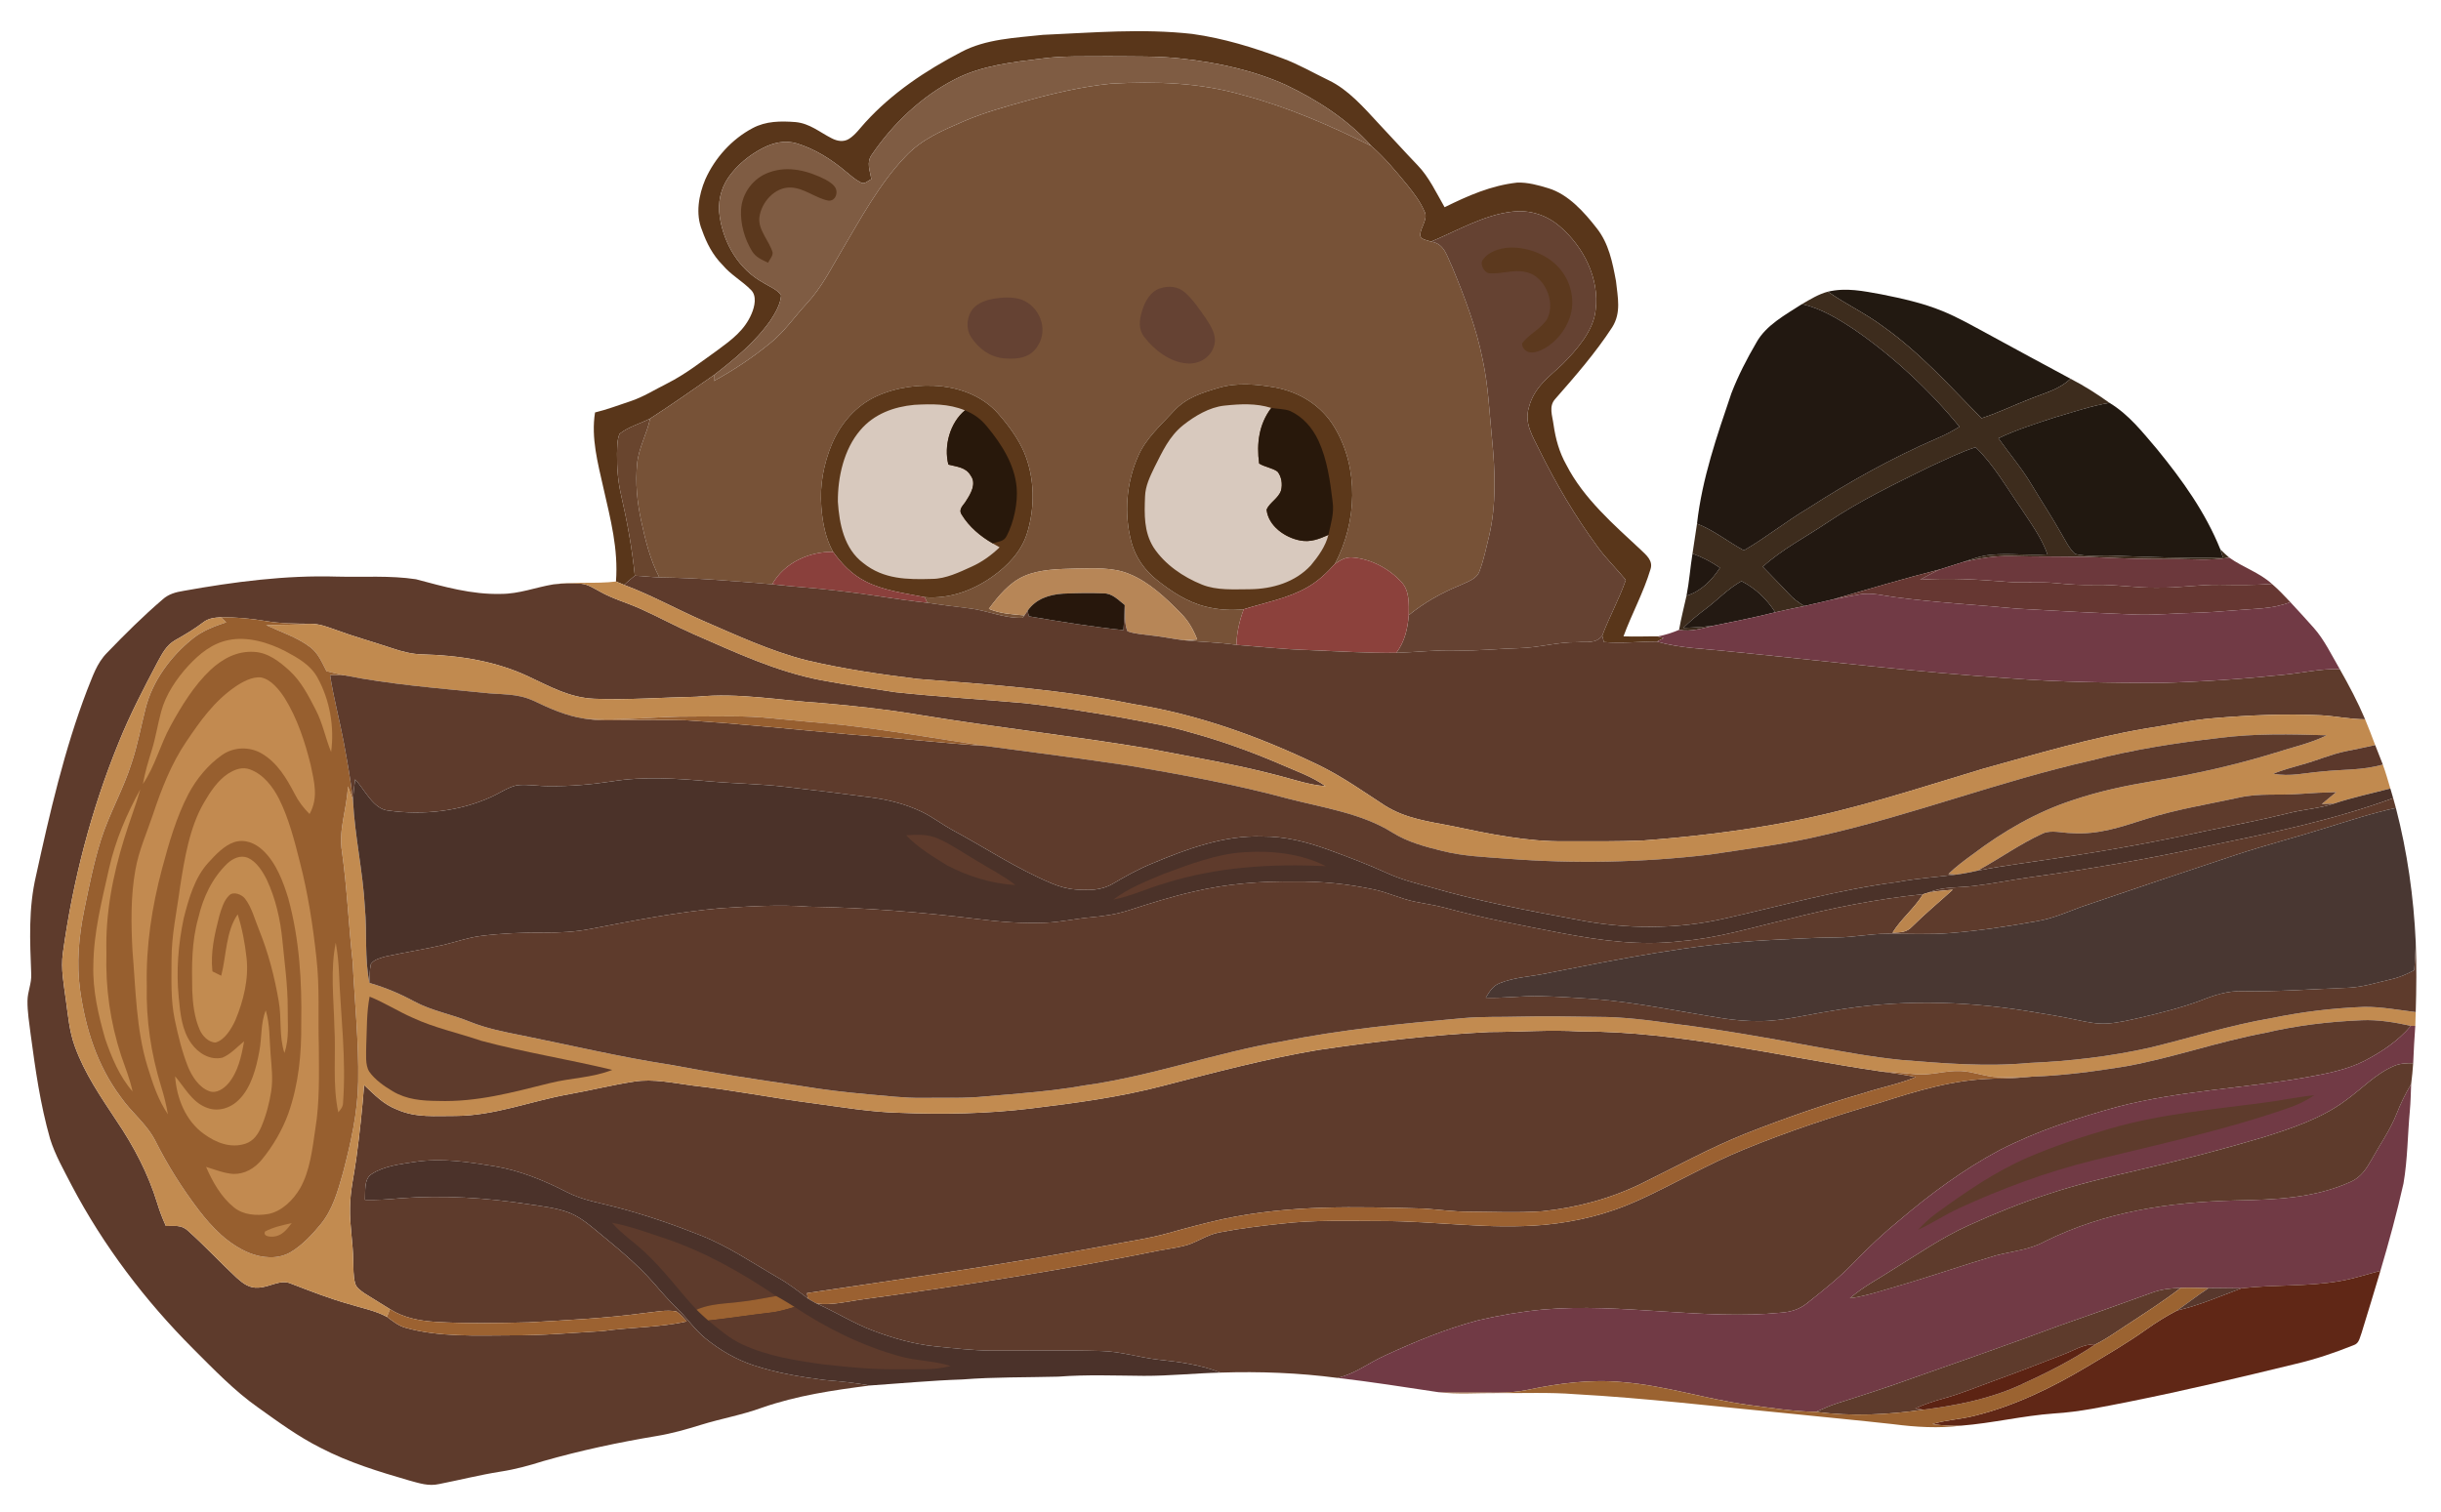 <svg xmlns="http://www.w3.org/2000/svg" xml:space="preserve" style="fill-rule:evenodd;clip-rule:evenodd;stroke-linejoin:round;stroke-miterlimit:2" viewBox="0 0 4034 2500">
  <path d="M0 0h4033.82v2499.64H0z" style="fill:none"/>
  <path d="M1970.93 56.189c50.625 7 100.875 22.375 148.625 40.291 26.166 9.625 50.583 23.834 75.958 36.084 32.583 15.416 58.542 45.458 82.708 71.541 21.625 22.792 42.542 46.25 64.375 68.917 18.834 19.292 31.292 46.25 44.75 69.542 38.667-19.042 76.667-35.917 120-40.709 17.25-.625 35.125 4.292 51.5 9.334 32.875 9.958 59.25 39.5 79.75 65.875 20.125 25.25 26.209 56.625 32 87.75 2.792 26.541 8.959 51.916-6.208 76.083-27.208 41.917-61.083 80.875-94 118.375-11.5 12.25-4.917 27.875-3.042 42.458 3.417 23.834 9.5 46.084 21.417 67.125 28.333 55.167 77.542 97.834 122.458 139.709 9.125 8.833 21.125 18.125 16.375 32.5-11.333 38.125-31.083 73.916-44.625 110.875 18.959.791 37.792-.167 56.75.083 3.25.917 6.459 1.833 9.667 2.792-3.667 1.958-7.375 3.875-11.083 5.75-29.334-.125-58.25 3.458-87.625.791-.959-3.5-1.917-7-2.834-10.5 11.667-31.375 28.084-60.5 38.959-92.125-15.25-18.541-32.334-35.041-46.417-54.375-37.208-50.708-69.292-104.875-96.917-161.375-10.916-22.5-24.583-43.166-16.916-69.291 8.791-33.917 32.666-49.834 56.458-72.459 23-23.583 50.458-54.416 53.875-88.458 6.875-51.917-19.875-104.708-58.625-138.042-22.125-19.291-50.208-28.416-79.5-24.75-46.667 5.375-90.667 31.5-133.833 49.5-5.709-2.5-16.417-2.791-17.792-10.083-.583-12.917 14-27.542 6.875-40.042-6.542-15.583-17.5-29.833-28-43.041-18.875-22.875-37.375-45.5-59.833-65.084-38.209-43.208-89.375-76.083-141.167-100.75-52.917-23.916-111.5-36.666-169-43.166-40.792-5-82.083-3.75-124-4.209-38.208.5-74.042-1.208-110.792 3.792-47.416 5.708-99.083 11.542-142.166 33.75-55.709 28.292-103 73.417-138.084 124.792-9.666 12.958-3.166 26.458-1 40.833-5.833 2.458-11.458 9.542-17.875 5.167-8.666-4.375-16.333-11.334-23.833-17.417-23.833-20.292-51.875-38-82-47.042-19.5-5.625-38.625-1-56.208 8.084-21.792 11.416-41.875 27.708-56.042 47.958-13.333 19-18.25 42.75-14.542 65.625 6.709 44.042 31.542 86.583 71.417 108.333 9.375 6.25 24.208 11.542 30 21.375-1.083 14.459-9.458 29-17.333 40.875-24.542 35.5-59.584 64.417-93.5 90.667-34.959 24.458-69.792 48.833-105.625 72.042-16.375 8.333-36.125 13.75-50.5 25.208-4.334 9.917-3.875 22.333-4.25 32.958-.25 22.834 1.5 45.584 6.666 67.834 10.167 44.166 18.25 88.708 22.792 133.791-6.208 4.75-11.958 9.917-17.792 15.125-4.458-1.916-8.875-3.833-13.375-5.583 4-54-9-102.875-20.833-154.917-9.167-40.791-20.542-82.5-13.792-124.5 19.875-4.791 38.75-12 58.125-18.416 21.417-7 41.042-19.584 61.625-29.792 30.167-15.292 55.167-35.167 82.625-54.708 23.084-17 44.875-32.959 56.375-60.334 5.042-11.708 9.25-29.791-1.416-39.666-14.625-14.792-33.042-24.667-46.542-40.875-16.292-16.375-26.375-36.042-34-57.625-11.042-26.5-5.417-58.25 5.458-83.917 15.875-35.458 43.625-66.292 78.042-84.583 22.292-11.959 46.625-11.959 71.25-10.084 23.625 2.375 39.375 16.584 59.583 26.792 9 4.708 19.625 6.625 28.625.917 10.584-6.625 18.417-18 26.917-27.209 44.375-48.833 100.125-85.875 158.292-116.208 40.833-21.833 90.125-23.583 135.375-28.5 83.541-3.625 163.375-10.833 247.25-1.458Z" style="fill:#59361a;fill-rule:nonzero"/>
  <path d="M1832.01 93.105c41.917.459 83.208-.791 124 4.209 57.5 6.5 116.083 19.25 169 43.166 51.792 24.667 102.958 57.542 141.167 100.75-68.5-34-137.75-64.25-211.834-84-71.708-20.833-144.166-22.916-218.208-18.916-47.833 4.791-95.375 15.916-141.625 28.791-34.083 9.625-67.542 18.75-100.25 32.667-36.625 15.958-70.958 29.75-98.75 59.792-41.833 43.916-73.5 102.083-104.167 154.083-18.458 30.958-33.166 61.208-57.958 87.958-20.917 22.5-36.167 45.792-59.917 65.125-29.166 23.917-60.625 45.042-93.75 63.042.125-3.292.209-6.583.334-9.875 33.916-26.25 68.958-55.167 93.5-90.667 7.875-11.875 16.25-26.416 17.333-40.875-5.792-9.833-20.625-15.125-30-21.375-39.875-21.75-64.708-64.291-71.417-108.333-3.708-22.875 1.209-46.625 14.542-65.625 14.167-20.25 34.25-36.542 56.042-47.958 17.583-9.084 36.708-13.709 56.208-8.084 30.125 9.042 58.167 26.75 82 47.042 7.5 6.083 15.167 13.042 23.833 17.417 6.417 4.375 12.042-2.709 17.875-5.167-2.166-14.375-8.666-27.875 1-40.833 35.084-51.375 82.375-96.5 138.084-124.792 43.083-22.208 94.75-28.042 142.166-33.75 36.75-5 72.584-3.292 110.792-3.792Z" style="fill:#7f5c43;fill-rule:nonzero"/>
  <path d="M1836.13 138.314c74.042-4 146.5-1.917 218.208 18.916 74.084 19.75 143.334 50 211.834 84 22.458 19.584 40.958 42.209 59.833 65.084 10.5 13.208 21.458 27.458 28 43.041 7.125 12.5-7.458 27.125-6.875 40.042 1.375 7.292 12.083 7.583 17.792 10.083 22.5 3.084 26.041 24 34.75 41.292 20.708 49.917 39.958 100.542 50.583 153.625 9.417 43.792 10.958 86.042 15.458 130.875 5.292 53.875 7.5 109.083-5.125 162.167-4.583 18.625-8.458 37.791-15.208 55.75-4.542 14.541-21.208 18.708-33.458 24.708-30.125 12.375-58.542 28.375-83.792 49 .167-18.167 1.417-40.667-12.167-54.75-20.416-22.25-49.875-37.958-80.083-40.583-11.792-1.209-20.625 4.333-29.875 10.708 36.583-69.208 40.417-158-.75-226.125-20.917-35.25-56.708-57.625-96.542-65.375-31.291-5.542-63.5-8.792-94.458.25-27.875 8.25-53.75 16.125-74.083 38.167-21.292 23.25-46.459 45.375-59 74.208-19.917 44.25-24 95.958-11.375 142.833 6.666 24.792 21.583 46.125 41.541 62.125 23.709 19.042 50.959 37.042 80.792 44.375 20.583 5.25 42.167 6.709 63.25 4.417-7.208 19.417-11.417 38.083-12.125 58.875-28.917-4.292-57.917-4.708-86.917-7.625 7.375-.25 14.75-.792 22.125-1.333-6.333-16.084-14.5-30.792-26.791-43.084-24.292-24.833-52.584-51.875-85.125-65-27.75-11.791-59.209-9.25-88.709-9.083-27.625.708-59.75 1.083-85.375 12.458-24.583 10.834-42.625 33-58.25 54.084 19 8.125 38.542 8.958 58.792 10.875l-2.875 4c-32.125 1-57.75-12.25-88.833-15.75-23.042-2.709-45.917-5.792-68.875-9.125-1.417-3.084-2.834-6.167-4.25-9.25 40.416 3.125 78.625-10.584 111.375-33.584 25.208-17.791 48.125-41.416 57.583-71.458 13.583-43.167 12.958-92.208-4.542-134.208-10.291-23.834-26.416-45.417-43.541-64.834-23.625-26.5-57.5-40.208-92.167-44.458-36.292-3.75-74.583 1.042-107.958 16.167-34.375 15.625-59.667 45.166-74.25 79.5-13.542 32.583-20.209 68.25-17.375 103.5 1.916 25.166 6.916 52.208 19.416 74.375-39.916-.459-80.583 18.166-100.583 53.666-62.083-5.208-124.125-10.541-186.458-11.333-15.542-29.875-23.125-61.583-30.209-94.25-6.5-30.625-9.708-62.042-6.583-93.292 2.542-26.958 15.625-48.125 21.542-75.041 35.833-23.209 70.666-47.584 105.625-72.042-.125 3.292-.209 6.583-.334 9.875 33.125-18 64.584-39.125 93.75-63.042 23.75-19.333 39-42.625 59.917-65.125 24.792-26.75 39.5-57 57.958-87.958 30.667-52 62.334-110.167 104.167-154.083 27.792-30.042 62.125-43.834 98.75-59.792 32.708-13.917 66.167-23.042 100.25-32.667 46.25-12.875 93.792-24 141.625-28.791Z" style="fill:#775237;fill-rule:nonzero"/>
  <path d="M1364.47 296.98c7.375 4.25 17.875 10.5 17.959 20.084.208 7.791-4.584 15.208-12.959 14.625-19.791-3.084-40.666-21.167-62.541-21.667-26.584-1.167-49.125 24.75-52 49.667-2.209 20.75 16.5 38.791 21.875 57.625.75 5.75-5.167 11.958-7.5 17.041-10.584-5.25-20.5-8.958-26.792-19.708-12.083-19.833-19.083-44.792-17.833-68.042 1.708-27.583 20.25-52.5 46.416-61.583 31.417-11.625 64.709-2.667 93.375 11.958Z" style="fill:#5b381d;fill-rule:nonzero"/>
  <path d="M2498.76 349.98c29.292-3.666 57.375 5.459 79.5 24.75 38.75 33.334 65.5 86.125 58.625 138.042-3.417 34.042-30.875 64.875-53.875 88.458-23.792 22.625-47.667 38.542-56.458 72.459-7.667 26.125 6 46.791 16.916 69.291 27.625 56.5 59.709 110.667 96.917 161.375 14.083 19.334 31.167 35.834 46.417 54.375-10.875 31.625-27.292 60.75-38.959 92.125-10.791 13.834-25.833 9.417-41.333 10.792-32.417-.583-63.083 9.083-95.375 9.792-34.792.875-69.25 4.833-104.125 3.75-33.333-1-66.208 3-99.417 4 13.834-18.417 18.667-39.709 20.542-62.292 25.25-20.625 53.667-36.625 83.792-49 12.25-6 28.916-10.167 33.458-24.708 6.75-17.959 10.625-37.125 15.208-55.75 12.625-53.084 10.417-108.292 5.125-162.167-4.5-44.833-6.041-87.083-15.458-130.875-10.625-53.083-29.875-103.708-50.583-153.625-8.709-17.292-12.25-38.208-34.75-41.292 43.166-18 87.166-44.125 133.833-49.5Z" style="fill:#654232;fill-rule:nonzero"/>
  <path d="M2502.55 409.272c29.166 1.333 60.041 14.75 77.916 38.375 16.75 21.708 22.667 51.208 13.75 77.375-7.208 20.875-22 39.375-41.083 50.583-7.125 4.042-16 7.75-24.333 6.917-7.375-1.167-13.667-7.083-13.292-14.917 11.25-15.583 33.125-24.875 42.083-41.75 13.25-28.125-5.625-71.583-37.875-76.5-18.125-3.791-39.208 3.625-57.041 2.542-9.75.333-18.667-16.542-11.209-23.583 11.209-14.834 33.459-19.834 51.084-19.042Z" style="fill:#5c391e;fill-rule:nonzero"/>
  <path d="M1916.93 476.689c13.875-4.667 29.375-3.5 40.75 6.333 14.041 12.167 24.791 28.625 35.416 43.708 8.292 12.792 17.792 27.542 13.75 43.459-5.083 20.291-25.208 32.625-45.625 30.541-27.5-1.916-53.583-22.083-69.875-43.208-10.5-13.25-8.5-28.125-4.083-43.25 4.875-15.708 13.167-31.833 29.667-37.583Z" style="fill:#654233;fill-rule:nonzero"/>
  <path d="M3109.05 486.522c34.25 6.875 68.625 14.375 101 27.667 25.708 10.458 49.833 24.375 74.541 37.666 45.584 25.042 91.459 49.542 137.167 74.25-19.917 18.542-43.375 23.625-67.75 33.667-26.667 10.25-52.167 22.833-79.417 31.625-52.333-53.167-100.5-107.333-161.791-151.083-29.209-22-62.167-37.25-92.042-58.125 30.417-7.125 58.25-1.042 88.292 4.333Z" style="fill:#221911;fill-rule:nonzero"/>
  <path d="M3020.76 482.189c29.875 20.875 62.833 36.125 92.042 58.125 61.291 43.75 109.458 97.916 161.791 151.083 27.25-8.792 52.75-21.375 79.417-31.625 24.375-10.042 47.833-15.125 67.75-33.667 22.583 11.5 43.708 25.125 64.333 39.792-30.375 5.042-60.083 15.375-89.666 23.833-31.584 10.334-63.75 20.417-93.792 34.75 17.958 25.542 38.25 48.917 54.25 75.834 16.625 27.75 34.5 54.833 50.375 83 6.417 10.916 12.625 24.041 22.25 32.458 19.333 4.875 41.125 1.875 61 2.75 60.875 2.167 122.083 4.875 183 2.875-1.292-4.417-2.667-8.792-4.125-13.167 4.667 4.75 9.583 9.25 14.708 13.542-33.333 5.625-63.791 1.917-97.916 2.375-37.542.167-74.917-.833-112.417-2.625-50-2.292-100.042-.792-150.083-2.333-27-.709-53 3.958-79.25 9.875 15.125-5.167 29.75-10.459 45.833-11.917 31.042-3.083 62.125 1.667 93.333-.75-9.416-27.542-28.458-52.917-44.416-77.458-23.334-33.417-44.792-71.375-74.334-99.667-25.625 8.333-50.083 20.583-74.625 31.667-57.875 28.5-116.458 56.5-169.916 92.5-35.542 24.083-75.334 44.458-107.125 73.458 13.958 14.792 28.625 28.917 42.333 43.958 7.625 8.542 16.542 15.167 26.375 21-16.042 3.375-32.125 6.542-48.083 10.334-14-21.959-32.542-39.625-55.834-51.5-22.916 12.75-39.083 30.875-59.916 46.416-12.709 9.584-24.875 19.667-36.25 30.834 17.083-.584 34.041-1.459 51-3.792-19.75 4.292-37.417 10.75-57.959 7.042 3.25-18.959 8.167-37.5 12.25-56.25 24.125-7.625 41.834-25.542 55.334-46.334-14.542-10-28.75-17.416-45.417-23.416 2.5-16.5 4.958-33 7.458-49.459 28.292 11 51.042 29.834 77.459 44.167 36.75-21.292 69.916-48.208 106.541-69.875 68.125-44 138.834-83.375 213.292-115.625 12.708-5.333 24.75-11.75 36.5-19-49.083-59.833-108.75-115.708-172.5-159.75-26.417-17.667-56.583-36.25-87.958-42.875 13.458-7.75 27.791-16.708 42.958-20.583Z" style="fill:#3d2c1d;fill-rule:nonzero"/>
  <path d="M1641.88 493.814c14.792-2.459 31.25-3.292 45.75 1.208 29.833 10.917 45.375 48.25 27.792 76.042-11.709 20.333-32.917 23.041-54.417 21.5-23.708-1.375-43.875-16.084-56.375-35.625-8.958-14.167-7-34.334 3.667-47.042 8.208-9.375 21.666-13.875 33.583-16.083Z" style="fill:#654233;fill-rule:nonzero"/>
  <path d="M2977.8 502.772c31.375 6.625 61.541 25.208 87.958 42.875 63.75 44.042 123.417 99.917 172.5 159.75-11.75 7.25-23.792 13.667-36.5 19-74.458 32.25-145.167 71.625-213.292 115.625-36.625 21.667-69.791 48.583-106.541 69.875-26.417-14.333-49.167-33.167-77.459-44.167 8.5-75.083 32.792-144.583 56.834-215.625 11.166-29.041 25.583-56.916 41.25-83.75 15.791-28.833 48.291-46.125 75.25-63.583Z" style="fill:#221811;fill-rule:nonzero"/>
  <path d="M2108.72 640.772c39.834 7.75 75.625 30.125 96.542 65.375 41.167 68.125 37.333 156.917.75 226.125-13.333 14.917-27.708 28.458-45.208 38.417-31.209 18.208-70.542 25.583-105.417 36.458-21.083 2.292-42.667.833-63.25-4.417-29.833-7.333-57.083-25.333-80.792-44.375-19.958-16-34.875-37.333-41.541-62.125-12.625-46.875-8.542-98.583 11.375-142.833 12.541-28.833 37.708-50.958 59-74.208 20.333-22.042 46.208-29.917 74.083-38.167 30.958-9.042 63.167-5.792 94.458-.25ZM1556.88 638.647c34.667 4.25 68.542 17.958 92.167 44.458 17.125 19.417 33.25 41 43.541 64.834 17.5 42 18.125 91.041 4.542 134.208-9.458 30.042-32.375 53.667-57.583 71.458-32.75 23-70.959 36.709-111.375 33.584-32.625-6.459-69.125-10.959-98.459-26.417-21.833-11.042-38.875-28.917-53-48.583-12.5-22.167-17.5-49.209-19.416-74.375-2.834-35.25 3.833-70.917 17.375-103.5 14.583-34.334 39.875-63.875 74.25-79.5 33.375-15.125 71.666-19.917 107.958-16.167Z" style="fill:#5c381a;fill-rule:nonzero"/>
  <path d="M3486.09 665.897c32.5 19.75 54.292 48.125 78.584 76.542 41.791 51.208 79.791 104.041 104.708 165.791 1.458 4.375 2.833 8.75 4.125 13.167-60.917 2-122.125-.708-183-2.875-19.875-.875-41.667 2.125-61-2.75-9.625-8.417-15.833-21.542-22.25-32.458-15.875-28.167-33.75-55.25-50.375-83-16-26.917-36.292-50.292-54.25-75.834 30.042-14.333 62.208-24.416 93.792-34.75 29.583-8.458 59.291-18.791 89.666-23.833Z" style="fill:#211810;fill-rule:nonzero"/>
  <path d="M1511.01 669.23c28.958-1.583 56.375-2.083 83.708 9.125-24.833 20.5-35.25 59.042-27.416 89.625 13.916 3.709 29.041 4.25 36.916 18.25 9.709 13.125.292 29.542-7.333 41.209-4.375 8-13.75 13.666-7.583 23.291 12.208 20.125 30.916 35.834 51.166 47.459 3.834 2.208 7.667 4.375 11.5 6.583-13.75 13.167-28.708 24.042-46.125 31.917-20.25 9.208-42.875 20.208-65.375 20.291-41.125 1.25-80.166.834-113.75-26.125-31.625-23.791-39.583-64.083-42.041-101.375-.375-40.583 10.041-87.125 37.208-118.541 22.625-26.625 55.083-38.5 89.125-41.709ZM2023.38 670.522c26.25-2.75 52-4.208 77.542 3.833-20.459 27-24.5 59.084-20.042 91.875 9.292 5.834 21.458 7.042 30.292 13.334 6.833 8.416 8.541 20.708 5.916 31.041-3.875 12.834-19.208 20.334-23.916 31.792 2.833 27.208 30.5 46.375 55.583 51.083 17.042 3.25 31.292-2.5 46.5-9.208-4.417 18.625-16.917 35.875-29 50.375-25.917 28-63.583 39.042-100.917 39.417-26.291 0-54.5 2.291-79.041-7.709-31.084-12.5-61.334-33.166-79.959-61.458-16.166-26.125-15.125-54.5-14.041-84.042.583-17.833 8.208-33.041 15.75-48.791 13.25-26 23.916-50.417 47.25-69.25 19.25-15.167 43.25-29.625 68.083-32.292Z" style="fill:#d8c9be;fill-rule:nonzero"/>
  <path d="M2132.05 679.355c21.5 9.917 36.875 27.959 46.833 49.125 14.417 31.084 19.375 67.084 23.417 100.834 2.708 19.416-2.959 36.416-7.042 54.958-15.208 6.708-29.458 12.458-46.5 9.208-25.083-4.708-52.75-23.875-55.583-51.083 4.708-11.458 20.041-18.958 23.916-31.792 2.625-10.333.917-22.625-5.916-31.041-8.834-6.292-21-7.5-30.292-13.334-4.458-32.791-.417-64.875 20.042-91.875 10.166 1.709 21.458 1.375 31.125 5ZM1631.22 705.189c23.792 28.75 45.375 62.208 48.875 100.291 2.334 25.25-4.625 58-16.416 80.417-4.75 9.833-14 9.167-23.209 12.292-20.25-11.625-38.958-27.334-51.166-47.459-6.167-9.625 3.208-15.291 7.583-23.291 7.625-11.667 17.042-28.084 7.333-41.209-7.875-14-23-14.541-36.916-18.25-7.834-30.583 2.583-69.125 27.416-89.625 15.042 6.042 26.209 14.25 36.5 26.834Z" style="fill:#28180b;fill-rule:nonzero"/>
  <path d="M1074.43 691.939c-5.917 26.916-19 48.083-21.542 75.041-3.125 31.25.083 62.667 6.583 93.292 7.084 32.667 14.667 64.375 30.209 94.25-13.542-.542-27-2.25-40.542-2.792-4.542-45.083-12.625-89.625-22.792-133.791-5.166-22.25-6.916-45-6.666-67.834.375-10.625-.084-23.041 4.25-32.958 14.375-11.458 34.125-16.875 50.5-25.208Z" style="fill:#69452e;fill-rule:nonzero"/>
  <path d="M3264.84 739.272c29.542 28.292 51 66.25 74.334 99.667 15.958 24.541 35 49.916 44.416 77.458-31.208 2.417-62.291-2.333-93.333.75-16.083 1.458-30.708 6.75-45.833 11.917-12.667 3.958-25.334 8-38 12.041-60.125 15.209-119.625 33.125-179.25 50.292-15.084 3.5-30.209 7-45.292 10.458-9.833-5.833-18.75-12.458-26.375-21-13.708-15.041-28.375-29.166-42.333-43.958 31.791-29 71.583-49.375 107.125-73.458 53.458-36 112.041-64 169.916-92.5 24.542-11.084 49-23.334 74.625-31.667Z" style="fill:#221811;fill-rule:nonzero"/>
  <path d="M1376.72 912.189c14.125 19.666 31.167 37.541 53 48.583 29.334 15.458 65.834 19.958 98.459 26.417 1.416 3.083 2.833 6.166 4.25 9.25-50.542-5.334-100.459-14.875-151.042-20.167-35-4.5-70.208-6.125-105.25-10.417 20-35.5 60.667-54.125 100.583-53.666Z" style="fill:#8a403c;fill-rule:nonzero"/>
  <path d="M2797.01 915.189c16.667 6 30.875 13.416 45.417 23.416-13.5 20.792-31.209 38.709-55.334 46.334 4.584-23.084 6.167-46.5 9.917-69.75Z" style="fill:#221811;fill-rule:nonzero"/>
  <path d="M2235.88 921.564c30.208 2.625 59.667 18.333 80.083 40.583 13.584 14.083 12.334 36.583 12.167 54.75-1.875 22.583-6.708 43.875-20.542 62.292-48.75.666-97.75-2.709-146.458-4.625-39.375-1.209-78.583-5.459-117.875-8.542.708-20.792 4.917-39.458 12.125-58.875 34.875-10.875 74.208-18.25 105.417-36.458 17.5-9.959 31.875-23.5 45.208-38.417 9.25-6.375 18.083-11.917 29.875-10.708Z" style="fill:#8c413c;fill-rule:nonzero"/>
  <path d="M3323.68 919.189c50.041 1.541 100.083.041 150.083 2.333 37.5 1.792 74.875 2.792 112.417 2.625 34.125-.458 64.583 3.25 97.916-2.375 22.959 16.458 49.125 24.208 70.5 43.458-28.375 2.209-56.666 1.959-85.083 1.459-34.875-.625-69.25 5.541-104.167 4.75-34.958.833-69.25-5.625-104.166-4.542-21.167.625-42.084-.708-63.125-2.875-27.542-2.792-54.917.125-82.459-2.292-47.458-3.875-94.833-6.666-142.416-3.416 10.875-6 21.916-12.167 33.25-17.209 12.666-4.041 25.333-8.083 38-12.041 26.25-5.917 52.25-10.584 79.25-9.875Z" style="fill:#6c383c;fill-rule:nonzero"/>
  <path d="M1777.84 939.897c29.5-.167 60.959-2.708 88.709 9.083 32.541 13.125 60.833 40.167 85.125 65 12.291 12.292 20.458 27 26.791 43.084-7.375.541-14.75 1.083-22.125 1.333-17.041-2.083-33.833-5.75-50.916-7.583-13.834-1.834-28.959-2.5-42.125-7.209-5.625-12.333-3.334-29.833-4.584-43.5-10.833-8.25-20.125-19.125-34.708-19.208-22.25-.917-44.917-.5-67.167.458-23.083 1.625-44.875 8.459-58.583 28.25-1.75 2.584-3.5 5.125-5.25 7.709-20.25-1.917-39.792-2.75-58.792-10.875 15.625-21.084 33.667-43.25 58.25-54.084 25.625-11.375 57.75-11.75 85.375-12.458Z" style="fill:#b78657;fill-rule:nonzero"/>
  <path d="M3206.43 941.105c-11.334 5.042-22.375 11.209-33.25 17.209 47.583-3.25 94.958-.459 142.416 3.416 27.542 2.417 54.917-.5 82.459 2.292 21.041 2.167 41.958 3.5 63.125 2.875 34.916-1.083 69.208 5.375 104.166 4.542 34.917.791 69.292-5.375 104.167-4.75 28.417.5 56.708.75 85.083-1.459 10.709 9.334 20.709 19.709 30.417 30.125-29.917 11.834-59.167 10.584-90.542 13.5-23.583 2-47.166 3.667-70.833 4.292-30.875.708-60.917 3.75-91.75 2.875-65.833-2.583-131.625-5.958-197.417-9.792-67.375-6.5-135.291-10-202.333-19-20.125-2.5-38.625-8.166-58.75-4.666-15.458 2.583-30.792 5.875-46.208 8.833 59.625-17.167 119.125-35.083 179.25-50.292Z" style="fill:#663732;fill-rule:nonzero"/>
  <path d="M1049.13 951.73c13.542.542 27 2.25 40.542 2.792 62.333.792 124.375 6.125 186.458 11.333 35.042 4.292 70.25 5.917 105.25 10.417 50.583 5.292 100.5 14.833 151.042 20.167 22.958 3.333 45.833 6.416 68.875 9.125 31.083 3.5 56.708 16.75 88.833 15.75l2.875-4c1.75-2.584 3.5-5.125 5.25-7.709.708 3.084 1.458 6.125 2.167 9.209 51.75 8.791 104 17.5 156.208 22.791 1.083-13.791 1.833-27.666 2.083-41.5 1.25 13.667-1.041 31.167 4.584 43.5 13.166 4.709 28.291 5.375 42.125 7.209 17.083 1.833 33.875 5.5 50.916 7.583 29 2.917 58 3.333 86.917 7.625 39.292 3.083 78.5 7.333 117.875 8.542 48.708 1.916 97.708 5.291 146.458 4.625 33.209-1 66.084-5 99.417-4 34.875 1.083 69.333-2.875 104.125-3.75 32.292-.709 62.958-10.375 95.375-9.792 15.5-1.375 30.542 3.042 41.333-10.792.917 3.5 1.875 7 2.834 10.5 29.375 2.667 58.291-.916 87.625-.791 37.833 11.125 79.083 11.833 118.208 16.125 156.208 15.5 310.542 34.583 467.333 44.75 81.667 6.375 163.792 7.25 245.667 7.458 67.833-1.708 135.625-6.375 203.125-13.333 31.75-3.042 61.917-10.25 94-9.542 15.333 27 29.833 54.417 41.958 83.042-24.541 0-47.916-5.209-72.375-6.625-58.958-2.792-117.75-.292-176.5 4.666-38.791 2.917-76.416 11.709-114.833 17.375-91.542 15.667-178 41.625-267.292 66.25-107.875 32.417-213.333 67.709-324.416 88.459-78.625 14.916-158.334 24.25-238.084 30.25-42.916 1.708-85.958 1.375-128.916 1.25-61.792.958-126.125-12.334-186.417-25.125-39.5-7.75-76.542-12.125-111.458-34.125-34.959-22.792-70.375-47.875-108.459-66.417-98.208-47.333-200.333-84.292-308.333-101.375-117.542-23.875-235.625-32.125-354.917-41.333-61.583-7.584-123.458-16.5-183.875-30.834-58.791-14.875-116.333-41.708-171.958-65.75-43.458-19.166-84.833-42.125-129.417-58.875 5.834-5.208 11.584-10.375 17.792-15.125Z" style="fill:#5e3b2c;fill-rule:nonzero"/>
  <path d="M557.009 953.189c43.083 1.166 87.833-2.167 130.458 4.375 46.125 12.208 91.792 25.5 140.417 24.208 30.417 0 57-10.792 86.542-15.75 15.5-1.708 31.416-2.667 46.916-1 10.542 1.125 20.875 8 30.167 12.917 21.75 12.375 44.708 18.291 67.417 28.625 29.458 13.25 57.875 28.75 87.5 41.75 69.958 30.458 135.291 61.5 210.916 76.166 40.542 7.417 81.5 13.584 122.292 19.75 70.542 7.625 141.542 11.625 212.208 18 52.167 5.584 104.042 14.209 155.75 22.917 40.375 7.708 80.209 13.708 119.667 25.5 51.583 14.083 101.792 32.333 150.875 53.5 25.25 11.125 49.875 19.375 72.625 35.5-27.25-2.042-51.875-10.833-78.083-17.583-71.292-18.834-144.667-31.084-217.084-45.084-124.583-20.791-250.291-34.583-374.958-55.041-54.125-9.167-108.958-15.125-163.667-19.834-68.833-4.208-135.5-17.25-205.375-10.333-56.5 1.125-113.291 5.625-169.75 3.333-40.083-1.791-71-19.25-106.333-35.75-55.083-26.5-116.417-36-177.083-37.583-17.334-.292-33.834-4.583-50.167-10.083-31.5-10.584-63.417-19.375-94.542-30.875-13.791-4.917-26.583-9.834-41.5-9.667-24.5-.208-48.791-.292-73-4.5-24.541-4.208-49.25-6.417-74.166-6.25-10.792.708-20.709 1.583-29.459 8.583-14.625 11.125-29.958 20.209-45.916 29.209-15.125 8.625-21.542 22.333-29.625 36.916-22.709 43.125-45.542 86.75-63.709 132-45.666 111.417-76.041 229.417-92.458 348.667-3.5 26.625 1.542 50.625 4.958 76.833 3.709 26.375 5.667 51.667 14.75 76.875 16.5 45.667 42.375 82.75 68.792 122.917 28.542 42.083 52.625 87.875 67.5 136.625 3.917 12.958 8.667 25.333 14.292 37.667 13.583.25 25.291-2.584 36.208 7.625 27.875 24.791 53.292 52.416 80.583 77.833 10.792 9.583 21.292 17.833 36.667 16.375 18.75-.792 35.75-14.292 53.208-6.583 31.625 12.125 63 24.541 95.667 33.666 20.667 6.5 43.958 10.875 62.958 21.25 10 7.25 18.709 14.834 30.959 18.125 55.333 15.542 116.833 12.667 174.083 12.459 50.458.416 100.625-4.125 151-7 46.208-6.667 93.875-5.667 139.333-16-5.25-5.667-10.5-12.042-16.833-16.459-16.875-3.375-35.875 1.042-52.917 2.625-63.541 8.625-127.291 11.709-191.25 15.334-50.916 1.25-102.166 2.25-153.083-.709-27.042-1.75-53-6.416-76.25-21.125-13.958-8.791-28.125-17.208-42.042-26.083-6.25-4.5-13.708-9.125-15.708-17.083-3.125-11.875-2.542-25.042-3.042-37.25-.208-29.542-6.041-58.125-5.25-87.709.334-28.333 6.792-53.75 10.459-81.75 5.458-40.083 9.666-80.291 12.833-120.625 17.25 16.125 31.875 32 54.542 40.625 31.916 14.042 62.625 10.167 96.625 10.459 64.333-.209 124.875-24.75 187.541-35.875 35.959-6.417 71.5-15.375 107.625-20.875 31.459-5.084 65.334 2.5 96.917 6.625 66.333 7.416 131.958 20.541 198.125 29.166 46.958 6.25 95.708 14.709 143.042 15.792 72.166 3 144.958 1.583 216.666-7.042 73.959-9 147.459-18.708 219.667-37.666 84.792-22.042 169.083-44.459 255.625-59.084 93.5-13.875 188.458-25 282.917-29.708 50.166-.125 100-3.917 150.125-1 165.458-.167 331.375 41.875 495.208 65.833 19.958 2.75 39.917 5.417 59.708 9.584-27.708 11.583-56.916 17.041-85.625 26.416-66.291 19.084-131.416 41.834-195.583 67.084-59.875 23.958-114.458 54.375-171.792 82.416-51.583 25.167-107.541 40.292-164.541 45.959-40.084 2.833-80.584.916-120.709.708-25.25.042-50.041-3.5-75.125-5.167-112.375-3.083-219.916-6.25-330.75 17.209-30.166 6.75-59.958 14.583-89.708 23-33.792 9.625-69.542 14.291-104.333 21.125-164.042 30.75-329.209 53.916-494.209 78.416.417 2.917.875 5.875 1.292 8.792-15.792-12-31.292-24.167-48.625-33.958-43.833-25.334-82.458-52.125-129.333-70.625-44.792-17.792-90.542-33.5-137.167-45.792-28.667-7.792-56.125-11.5-82.958-25.333-38.167-19.542-77.292-35.542-119.75-42.792-44.334-7.125-86.334-13.875-131.25-7.25-23.417 3.667-51.625 6.792-71.709 20.208-13.25 8.375-10.125 29.209-11.041 42.625 19.583.5 39.041-.708 58.541-2.666 71.25-5.375 141.75-.792 212.25 9.958 20.834 3.208 42.959 5.625 62.875 12.542 16.959 5.833 30.334 16.041 44.042 27.208 35.375 29.375 69.917 56.5 100.333 91.333 12.167 14.25 24.5 28.25 37.959 41.292 16.75 16.167 28.625 34.625 46.583 49.208 23.875 19.375 50.375 35 79.667 44.667 37.708 12.458 77.458 19.208 116.75 24.208 25.208 2.25 50.166 4.375 75.083 9.125-60.875 7.917-119.875 16.417-178.167 36.75-32.958 12.042-67.291 17.917-100.708 28.292-24.042 7.458-48.125 14.333-73 18.417-63.167 10.5-126.083 23.958-187.667 41.541-23.25 7.375-46.541 13.709-70.666 17.375-34.084 5.375-67.459 13.875-101.25 20.5-17.667 4-32.75-1.375-49.625-5.916-50.584-14.709-99.167-29.5-146.167-53.834-37.208-18.708-69.833-42.708-103.583-66.833-38.834-27.25-73.542-63.458-107.167-97.042-79.583-79.791-148.167-170.166-200.75-270-12.75-24.958-27.375-50.166-35.667-77-16.333-57.416-24.291-114.333-32.208-173.291-2.25-18-5.417-36.959-5.167-55.084.209-15.333 6.959-28.458 6.167-43.958-2.083-55.667-4.792-108.292 8-162.875 22.542-102.875 46.625-207.833 84.292-306.333 9.25-22.542 15.708-44.542 33.291-62.209 29.292-30.416 59.417-60.416 91.5-87.875 9.959-9.041 21.792-12.166 34.75-14.25 83.417-14.958 168.709-26.166 253.542-23.541Z" style="fill:#5e3b2c;fill-rule:nonzero"/>
  <path d="M1017.97 961.272c4.5 1.75 8.917 3.667 13.375 5.583 44.584 16.75 85.959 39.709 129.417 58.875 55.625 24.042 113.167 50.875 171.958 65.75 60.417 14.334 122.292 23.25 183.875 30.834 119.292 9.208 237.375 17.458 354.917 41.333 108 17.083 210.125 54.042 308.333 101.375 38.084 18.542 73.5 43.625 108.459 66.417 34.916 22 71.958 26.375 111.458 34.125 60.292 12.791 124.625 26.083 186.417 25.125 42.958.125 86 .458 128.916-1.25 79.75-6 159.459-15.334 238.084-30.25 111.083-20.75 216.541-56.042 324.416-88.459 89.292-24.625 175.75-50.583 267.292-66.25 38.417-5.666 76.042-14.458 114.833-17.375 58.75-4.958 117.542-7.458 176.5-4.666 24.459 1.416 47.834 6.625 72.375 6.625 5.959 14 11.25 28.416 16.667 42.625-16 3.708-32.125 6.75-48.167 10.083-25.25 5.208-48.083 15.458-72.833 22.208-16 4.417-31.917 8.959-47.417 15 27.584 5.375 52-1.375 79.417-3.5 35.458-3.916 67.708-1.75 101.625-11.583 4.708 12.917 8.5 26.333 12.417 39.542-31.292 8.25-62.75 14.791-93.5 25.041-6.625.334-13.209.459-19.834.584 7.917-6.5 15.875-13 23.834-19.542-19.5.375-38.875 1.292-58.334 2.792-34.875 2.916-67.958-1.584-102.625 6.208-51.458 11.208-101.625 19.083-151.916 34.875-41.667 13.208-79.584 26.875-124.292 23.833-14.958-.083-33.75-5.75-47.625.584-37.75 17.166-71.708 41.791-107.792 61.416-11.791 2.625-23.625 5-35.583 6.542-4.208-.333-8.458-.667-12.667-1.042 12.542-12.125 26.459-22.458 40.542-32.666 49.75-37.667 105.333-69.959 164.875-89.292 43.917-14.958 88.958-24.292 134.625-31.875 67.542-11.292 134.333-26.208 199.792-46.375 29.708-9.625 57.75-15.417 85.5-29-59.167-2-119.209-3.208-178.042 4.417-71.125 8.166-142.042 19.083-211.25 37.208-150.083 33.958-293.667 89.5-443.292 123.583-62 14.959-124.916 22.334-187.791 32.042-111.084 13.042-223.292 15.375-334.792 6.667-35.25-2.667-72.333-4.042-106.542-12.75-28.875-7.167-56.541-14.417-82.125-30.167-50-31.917-116.083-41.583-172.875-56.292-85.833-23.25-174.291-39.416-261.916-54.458-79.125-11.75-158.542-22.083-237.875-32.625-79.75-12-158.917-25.958-239.125-35.083-38.5-3.625-77.042-6.875-115.5-10.792-42.75-4.625-85.834-2.75-129.667-2.792-60.208-.541-119.125 7.917-179.5 3.334-29.792-4.625-56-16.459-82.958-29.209-27.917-13.25-54.459-9.833-84.709-13.583-76.25-7.667-151.791-13.583-227.083-28.417-10.25-2.041-20.5-4.541-30.667-7.041-7.375-14.334-13.75-29.917-27.041-39.834-20.792-16-48.875-25.166-72.75-36.375 24.166-.208 48.25-.666 72.416-2.208 14.917-.167 27.709 4.75 41.5 9.667 31.125 11.5 63.042 20.291 94.542 30.875 16.333 5.5 32.833 9.791 50.167 10.083 60.666 1.583 122 11.083 177.083 37.583 35.333 16.5 66.25 33.959 106.333 35.75 56.459 2.292 113.25-2.208 169.75-3.333 69.875-6.917 136.542 6.125 205.375 10.333 54.709 4.709 109.542 10.667 163.667 19.834 124.667 20.458 250.375 34.25 374.958 55.041 72.417 14 145.792 26.25 217.084 45.084 26.208 6.75 50.833 15.541 78.083 17.583-22.75-16.125-47.375-24.375-72.625-35.5-49.083-21.167-99.292-39.417-150.875-53.5-39.458-11.792-79.292-17.792-119.667-25.5-51.708-8.708-103.583-17.333-155.75-22.917-70.666-6.375-141.666-10.375-212.208-18-40.792-6.166-81.75-12.333-122.292-19.75-75.625-14.666-140.958-45.708-210.916-76.166-29.625-13-58.042-28.5-87.5-41.75-22.709-10.334-45.667-16.25-67.417-28.625-9.292-4.917-19.625-11.792-30.167-12.917-15.5-1.667-31.416-.708-46.916 1 34.375-5.042 68.958-.5 103.541-4.75Z" style="fill:#c18a4f;fill-rule:nonzero"/>
  <path d="M2877.97 960.689c23.292 11.875 41.834 29.541 55.834 51.5-33.417 8.333-67.209 15.208-101 21.958-16.959 2.333-33.917 3.208-51 3.792 11.375-11.167 23.541-21.25 36.25-30.834 20.833-15.541 37-33.666 59.916-46.416Z" style="fill:#231912;fill-rule:nonzero"/>
  <path d="M3132.13 987.23c67.042 9 134.958 12.5 202.333 19 65.792 3.834 131.584 7.209 197.417 9.792 30.833.875 60.875-2.167 91.75-2.875 23.667-.625 47.25-2.292 70.833-4.292 31.375-2.916 60.625-1.666 90.542-13.5 13 14 25.917 28.125 38.625 42.417 17.5 19.625 29.667 45.333 43 68.25-32.083-.708-62.25 6.5-94 9.542-67.5 6.958-135.292 11.625-203.125 13.333-81.875-.208-164-1.083-245.667-7.458-156.791-10.167-311.125-29.25-467.333-44.75-39.125-4.292-80.375-5-118.208-16.125 3.708-1.875 7.416-3.792 11.083-5.75-3.208-.959-6.417-1.875-9.667-2.792 12.209-2.25 23.75-6 35.125-10.833 20.542 3.708 38.209-2.75 57.959-7.042 33.791-6.75 67.583-13.625 101-21.958 15.958-3.792 32.041-6.959 48.083-10.334 15.083-3.458 30.208-6.958 45.292-10.458 15.416-2.958 30.75-6.25 46.208-8.833 20.125-3.5 38.625 2.166 58.75 4.666Z" style="fill:#713a45;fill-rule:nonzero"/>
  <path d="M1756.84 981.355c22.25-.958 44.917-1.375 67.167-.458 14.583.083 23.875 10.958 34.708 19.208-.25 13.834-1 27.709-2.083 41.5-52.208-5.291-104.458-14-156.208-22.791-.709-3.084-1.459-6.125-2.167-9.209 13.708-19.791 35.5-26.625 58.583-28.25Z" style="fill:#27170c;fill-rule:nonzero"/>
  <path d="M365.051 1020.4c2.916 2.792 5.833 5.542 8.75 8.333-20.25 6.709-39.625 14.042-56.334 27.792-35.791 28.917-65.625 69.542-76.916 114.625-7.667 30.042-13.084 60.333-22.959 89.833-13.833 44.292-37.083 83.75-51 128.042-11.708 37.458-19.458 76.417-27.333 114.833-9.083 44.084-12.958 88.625-6.833 133.417 9 63.208 28 123.458 66.375 175.25 18.916 27.5 43.708 44.792 58.666 74.792 19.959 39.625 43.834 77.333 70.667 112.666 22.75 29.584 48.125 56 83.042 70.959 21.875 8.875 48.416 11.375 69.416-1.167 19.292-11.583 35.5-29.083 49.667-46.333 19.958-24.542 28.083-54.709 36.583-84.625 13-49.792 24.292-99.5 25.125-151.084 1.125-65.333-5.875-131.875-9.083-197.333-6.75-60.583-9.167-121.375-17.625-181.792-6.25-37.083 7.917-69.75 9.667-108.625 2.916 7.5 5.833 14.959 8.416 22.542 2.834 59.792 16.5 118 19.625 177.667 3.875 41.916-.75 83.041 7.5 124.666 26.334 7.625 50.334 17.75 74.417 30.75 29.375 15.75 61.083 20.875 91.583 33.417 27.584 11.167 56.125 16.667 85.167 22.5 81.708 16.417 162.417 35.75 244.75 48.375 71.208 13.5 142.75 24.458 214.417 34.833 38.25 6.584 76.708 10.917 115.333 14.417 29.25 2.417 58.125 6.167 87.542 5.708 36.333-.416 70.916 1.209 106.916-2.625 54.209-4.458 108.25-8.541 161.917-17.958 111.417-15.5 216.208-53.958 325.042-72.542 100-19.833 198.958-29.625 300.541-38.666 30.792-2.792 62.125-1.584 93.084-2.459 43.083-1.083 86.083-.083 129.166.417 42.375-.083 85.042 5.542 127 11.458 77.417 9.625 154.375 23.292 231.084 37.542 47.25 8.25 94.916 17.333 142.666 22.083 71.417 5.834 141.375 11.709 213.042 5 66.833-2.875 133.125-10.583 198.417-25.125 66.666-16.166 133.25-37.416 200.833-48.833 50.708-10.5 101.875-16.708 153.625-18.667 28.083-.333 57.208 5.209 85.208 8.584-.208 7.625-.416 15.25-.708 22.875l-7.208-.125c-27-5.834-53.709-10.5-81.459-9.292-53.75 2.25-107.333 8.625-159.75 20.958-77.875 14.5-152.291 41.25-230.291 55.292-51.417 8.333-102.75 15.292-154.875 17.042-18.375.541-36.834 1.416-55.209.916-21.625-.625-40.75-9.25-62.208-10.208-26.375-1.167-49.208 7.833-75.375 5.208-19.583-2-39.125-3.458-58.75-4.875-163.833-23.958-329.75-66-495.208-65.833-50.125-2.917-99.959.875-150.125 1-94.459 4.708-189.417 15.833-282.917 29.708-86.542 14.625-170.833 37.042-255.625 59.084-72.208 18.958-145.708 28.666-219.667 37.666-71.708 8.625-144.5 10.042-216.666 7.042-47.334-1.083-96.084-9.542-143.042-15.792-66.167-8.625-131.792-21.75-198.125-29.166-31.583-4.125-65.458-11.709-96.917-6.625-36.125 5.5-71.666 14.458-107.625 20.875-62.666 11.125-123.208 35.666-187.541 35.875-34-.292-64.709 3.583-96.625-10.459-22.667-8.625-37.292-24.5-54.542-40.625-3.167 40.334-7.375 80.542-12.833 120.625-3.667 28-10.125 53.417-10.459 81.75-.791 29.584 5.042 58.167 5.25 87.709.5 12.208-.083 25.375 3.042 37.25 2 7.958 9.458 12.583 15.708 17.083 13.917 8.875 28.084 17.292 42.042 26.083-1.708 4.25-3.417 8.5-5.042 12.75-19-10.375-42.291-14.75-62.958-21.25-32.667-9.125-64.042-21.541-95.667-33.666-17.458-7.709-34.458 5.791-53.208 6.583-15.375 1.458-25.875-6.792-36.667-16.375-27.291-25.417-52.708-53.042-80.583-77.833-10.917-10.209-22.625-7.375-36.208-7.625-5.625-12.334-10.375-24.709-14.292-37.667-14.875-48.75-38.958-94.542-67.5-136.625-26.417-40.167-52.292-77.25-68.792-122.917-9.083-25.208-11.041-50.5-14.75-76.875-3.416-26.208-8.458-50.208-4.958-76.833 16.417-119.25 46.792-237.25 92.458-348.667 18.167-45.25 41-88.875 63.709-132 8.083-14.583 14.5-28.291 29.625-36.916 15.958-9 31.291-18.084 45.916-29.209 8.75-7 18.667-7.875 29.459-8.583Z" style="fill:#c28b50;fill-rule:nonzero"/>
  <path d="M365.051 1020.4c24.916-.167 49.625 2.042 74.166 6.25 24.209 4.208 48.5 4.292 73 4.5-24.166 1.542-48.25 2-72.416 2.208 23.875 11.209 51.958 20.375 72.75 36.375 13.291 9.917 19.666 25.5 27.041 39.834 10.167 2.5 20.417 5 30.667 7.041-8.208-.5-16.458-.666-24.708-.541 5.541 36.875 15.416 73.125 22.333 109.791 5.958 32.042 11.792 64.292 15.458 96.667-2.583-7.583-5.5-15.042-8.416-22.542-1.75 38.875-15.917 71.542-9.667 108.625 8.458 60.417 10.875 121.209 17.625 181.792 3.208 65.458 10.208 132 9.083 197.333-.833 51.584-12.125 101.292-25.125 151.084-8.5 29.916-16.625 60.083-36.583 84.625-14.167 17.25-30.375 34.75-49.667 46.333-21 12.542-47.541 10.042-69.416 1.167-34.917-14.959-60.292-41.375-83.042-70.959-26.833-35.333-50.708-73.041-70.667-112.666-14.958-30-39.75-47.292-58.666-74.792-38.375-51.792-57.375-112.042-66.375-175.25-6.125-44.792-2.25-89.333 6.833-133.417 7.875-38.416 15.625-77.375 27.333-114.833 13.917-44.292 37.167-83.75 51-128.042 9.875-29.5 15.292-59.791 22.959-89.833 11.291-45.083 41.125-85.708 76.916-114.625 16.709-13.75 36.084-21.083 56.334-27.792-2.917-2.791-5.834-5.541-8.75-8.333Z" style="fill:#975f2f;fill-rule:nonzero"/>
  <path d="M472.134 1076.77c20.25 10.875 41 22.417 52.458 43.25 20.459 37 28.209 81.25 22.625 123.042-9.625-23.375-13.75-47.292-25.5-69.792-12.166-23.542-23.875-46.75-43.666-64.917-16.375-14.833-35.334-29.75-58.375-30.75-28.042-1.708-52.042 11.375-71.959 29.959-27.125 25.666-48.083 59.875-65.875 92.458-17.416 31.625-25.166 65.792-45.666 95.917 3.333-19.084 8.916-37.459 14.666-55.917 6.542-21 9.75-42.708 15.542-63.875 7.625-28.333 25.417-54.333 44.958-75.75 18.334-19.583 39.125-36.875 66.125-42.25 31.625-6.625 66.625 4.083 94.667 18.625Z" style="fill:#c38c51;fill-rule:nonzero"/>
  <path d="M545.551 1116.06c8.25-.125 16.5.041 24.708.541 75.292 14.834 150.833 20.75 227.083 28.417 30.25 3.75 56.792.333 84.709 13.583 26.958 12.75 53.166 24.584 82.958 29.209 12.5 1.958 25.125 2.791 37.792 2.833 43.041-.333 86.166-1.042 129.208 0 93.5 5.708 186.5 15.875 279.792 24.042 72.416 5.25 144.583 13.75 217 18.458 79.333 10.542 158.75 20.875 237.875 32.625 87.625 15.042 176.083 31.208 261.916 54.458 56.792 14.709 122.875 24.375 172.875 56.292 25.584 15.75 53.25 23 82.125 30.167 34.209 8.708 71.292 10.083 106.542 12.75 111.5 8.708 223.708 6.375 334.792-6.667 62.875-9.708 125.791-17.083 187.791-32.042 149.625-34.083 293.209-89.625 443.292-123.583 69.208-18.125 140.125-29.042 211.25-37.208 58.833-7.625 118.875-6.417 178.042-4.417-27.75 13.583-55.792 19.375-85.5 29-65.459 20.167-132.25 35.083-199.792 46.375-45.667 7.583-90.708 16.917-134.625 31.875-59.542 19.333-115.125 51.625-164.875 89.292-14.083 10.208-28 20.541-40.542 32.666 4.209.375 8.459.709 12.667 1.042-32.292 4.25-64.625 6.125-96.667 12.292-96.5 12.333-188.291 38.416-282.833 59.666-81.083 19.084-167.083 18.625-248.625 2.25-81.083-15.041-162.708-30.541-241.917-53.791-23.708-6.209-47.208-12.375-69.625-22.542-32.166-14.75-65.25-27.125-98.416-39.292-35.125-12.625-70.834-21.833-108.375-21.541-62.75-2.334-124.459 20.416-181.542 44.333-23.167 9.292-44.583 21.458-66.042 34-19.083 11.125-39.583 10.708-60.958 9.292-13.583-1.042-26.542-4.75-39.042-9.917-59.208-24.708-110.208-59.208-165.333-88.792-17.042-9.416-32.208-21.208-49.542-29.625-26.75-12.875-55.208-20.083-84.541-23.958-46.875-6.333-93.792-12-140.792-17.375-41.583-5-83.083-5.333-124.833-9-53-4.792-109.917-8.708-162.625 0-34.334 5.25-69.209 8.125-104 7.833-17.459.042-35.584-3.541-52.875-1.416-14.792 3.25-28.417 13.125-42.292 19.25-52.25 23.875-112.75 30.458-169.375 22.583-25.583-2.042-39.292-34.583-55.458-51.625-1.5 11.333-2.917 22.708-3.584 34.125-3.666-32.375-9.5-64.625-15.458-96.667-6.917-36.666-16.792-72.916-22.333-109.791Z" style="fill:#5e3b2c;fill-rule:nonzero"/>
  <path d="M431.759 1119.94c16.375 3.333 29.75 20.375 38.5 33.666 20.917 33.5 33.792 72.875 43.208 111 5.834 28.25 13.125 54.125-1.916 81.042-10.125-10.167-18.334-20.875-24.792-33.708-13.417-25.667-28.583-51.292-54.333-66.375-20.167-11.75-45.959-10.959-65.209 2.333-23.5 16.333-42.583 39.75-55.958 64.917-20 38.5-32.25 81.416-43.417 123.166-16.833 63.167-26.708 127.875-25.25 193.417-1.375 56.292 6.959 112.208 23.5 165.958 4.792 15.375 8.709 30.875 11.375 46.709-16.5-24.334-24.916-50.917-33.625-78.667-18.833-61.042-19.583-128.583-24.916-192.25-2.334-44-3.042-89.375 4.791-132.875 5.709-32.75 18.709-60.75 29.125-92 13.959-41.75 30.125-83.583 54.959-120.208 23.208-34.334 45.916-66.584 80.541-90.5 12-8.25 28.375-17.417 43.417-15.625Z" style="fill:#c28a50;fill-rule:nonzero"/>
  <path d="M1144.51 1184.48c43.833.042 86.917-1.833 129.667 2.792 38.458 3.917 77 7.167 115.5 10.792 80.208 9.125 159.375 23.083 239.125 35.083-72.417-4.708-144.584-13.208-217-18.458-93.292-8.167-186.292-18.334-279.792-24.042-43.042-1.042-86.167-.333-129.208 0-12.667-.042-25.292-.875-37.792-2.833 60.375 4.583 119.292-3.875 179.5-3.334Z" style="fill:#975f30;fill-rule:nonzero"/>
  <path d="M3925.26 1231.69c4.167 10.75 8.542 21.416 12.625 32.208-33.917 9.833-66.167 7.667-101.625 11.583-27.417 2.125-51.833 8.875-79.417 3.5 15.5-6.041 31.417-10.583 47.417-15 24.75-6.75 47.583-17 72.833-22.208 16.042-3.333 32.167-6.375 48.167-10.083Z" style="fill:#5b382b;fill-rule:nonzero"/>
  <path d="M413.759 1272.15c21.708 8.125 37.458 28.708 47.542 48.792 15.958 32 25.375 68.916 34.125 103.5 13.5 52.125 21.75 105.625 27.5 159.083 5.583 48.958 2.541 96 3.958 145.875.208 45.292 1.625 92.875-5.875 137.5-4.708 32.042-8.75 68.75-25 97.333-11.208 19.25-30.375 38.584-53.042 42.667-19.25 3.125-40.791 1.708-56.5-11.083-21.125-17.125-35.25-42.167-45.875-66.792 14.542 4.375 30 10.708 45.209 11.583 18.791.459 34.791-9.25 46.583-23.291 18.583-22.459 34.25-49.375 44.208-76.792 16.917-48.333 21.75-97.667 21.25-148.625 1.209-70.25-2.916-138.708-21.416-206.792-8.292-27.5-20.334-59.25-41.792-79.25-12.958-12.25-29.917-19.291-47.667-13.708-16.541 5.583-30.666 20.75-42.208 33.375-23.042 24.875-32.875 60.042-41.083 92.208-9.042 42.834-12.709 87.334-8.292 131 2.5 26 4.917 53.959 20.583 75.917 11.334 16.208 31.375 28.708 51.709 23.708 13.416-5.541 24.5-17.916 35.708-27.041-4.333 24.416-9.75 50.5-26.208 69.916-7.459 8.584-19.584 16.959-31.417 12.584-17-6.292-28.5-24.417-35.125-40.459-9.917-24.958-16.292-51.416-21.792-77.625-6.916-33.041-5.333-64.458-5.375-98.041-.25-40.959 8.584-79.584 14.084-121.417 7.333-46.333 15.666-98.958 39.75-139.833 10.083-17.417 22.708-36.542 39.875-47.667 11.166-7 23.583-11.708 36.583-6.625Z" style="fill:#c28a50;fill-rule:nonzero"/>
  <path d="M586.926 1288.4c16.166 17.042 29.875 49.583 55.458 51.625 56.625 7.875 117.125 1.292 169.375-22.583 13.875-6.125 27.5-16 42.292-19.25 17.291-2.125 35.416 1.458 52.875 1.416 34.791.292 69.666-2.583 104-7.833 52.708-8.708 109.625-4.792 162.625 0 41.75 3.667 83.25 4 124.833 9 47 5.375 93.917 11.042 140.792 17.375 29.333 3.875 57.791 11.083 84.541 23.958 17.334 8.417 32.5 20.209 49.542 29.625 55.125 29.584 106.125 64.084 165.333 88.792 12.5 5.167 25.459 8.875 39.042 9.917 21.375 1.416 41.875 1.833 60.958-9.292 21.459-12.542 42.875-24.708 66.042-34 57.083-23.917 118.792-46.667 181.542-44.333 37.541-.292 73.25 8.916 108.375 21.541 33.166 12.167 66.25 24.542 98.416 39.292 22.417 10.167 45.917 16.333 69.625 22.542 79.209 23.25 160.834 38.75 241.917 53.791 81.542 16.375 167.542 16.834 248.625-2.25 94.542-21.25 186.333-47.333 282.833-59.666 32.042-6.167 64.375-8.042 96.667-12.292 11.958-1.542 23.792-3.917 35.583-6.542 45.917-8.958 92.917-14.5 139.209-21.916 78.916-11.75 157.5-26.042 235.416-43.209 45.917-9.5 91.917-18.166 137.459-29.458 25.5-6.667 51.416-7.875 76.5-16.167 30.75-10.25 62.208-16.791 93.5-25.041 1.583 5.333 3.166 10.666 4.666 16-100.083 36.5-200.625 57.208-304.541 78.75-98.459 21.5-197.75 38.583-297.584 52.333-30.083 4.292-60.291 10.417-90.458 14-26.208 3.333-50.583.625-75.625 11-2.917.917-5.875 1.833-8.792 2.708-76.458 7.834-151.541 22.959-225.958 41.959-58.375 13.541-113.458 30.75-173.583 35.583-67.042 8.042-131.167-.667-197-13.083-65.334-12.667-131.042-24.917-195.25-42.5-16.167-4.209-32.584-6.417-48.875-9.834-23.125-4.791-44.209-15.333-67.417-20.083-42.583-9-86-13.583-129.542-12.917-56.541-.958-112.666 3.542-167.75 16.584-36.375 8.166-71.791 19.416-107.208 30.875-20.375 6.666-41.333 9.666-62.583 11.583-25.25 2.208-49.542 7.875-74.834 8.917-38.416 1.625-76.291-1.417-114.375-6.292-92.125-11.25-184.666-18.708-277.5-20.167-48.541-3.791-96.75-.541-145.208 2.5-71.875 6.334-143.917 20.542-214.75 34.209-25.583 5.041-51.458 6.333-77.458 6.125-34.792-.25-69.125 1.125-103.667 5.458-22 2.75-41.875 10.167-63.292 15.125-31.125 7.125-62.75 12-93.958 18.792-8.208 2.208-20.042 5-24.875 12.666-2.208 10.084-2 20.834-2.417 31.125-8.25-41.625-3.625-82.75-7.5-124.666-3.125-59.667-16.791-117.875-19.625-177.667.667-11.417 2.084-22.792 3.584-34.125Z" style="fill:#4b3229;fill-rule:nonzero"/>
  <path d="M231.967 1304.65c-7.75 27.542-18.333 54.083-26.625 81.458-19.083 61.625-31.25 124.334-29.458 189.125-1.75 57.459 6.375 114.792 24.208 169.459 6.875 19.791 14.542 39.125 19.042 59.666-21.458-24.416-34.958-56.708-45.333-87.208-11.209-38.792-20.834-80.667-19.542-121.208.458-54.917 14.042-106.709 26-160.417 10.417-46.208 28.917-89.542 51.708-130.875Z" style="fill:#c48d52;fill-rule:nonzero"/>
  <path d="M3860.8 1309.52c-7.959 6.542-15.917 13.042-23.834 19.542 6.625-.125 13.209-.25 19.834-.584-25.084 8.292-51 9.5-76.5 16.167-45.542 11.292-91.542 19.958-137.459 29.458-77.916 17.167-156.5 31.459-235.416 43.209-46.292 7.416-93.292 12.958-139.209 21.916 36.084-19.625 70.042-44.25 107.792-61.416 13.875-6.334 32.667-.667 47.625-.584 44.708 3.042 82.625-10.625 124.292-23.833 50.291-15.792 100.458-23.667 151.916-34.875 34.667-7.792 67.75-3.292 102.625-6.208 19.459-1.5 38.834-2.417 58.334-2.792Z" style="fill:#5e3b2c;fill-rule:nonzero"/>
  <path d="M3954.97 1319.44c1.542 5.375 3.042 10.791 4.5 16.208-38.541 8.208-75.583 20.542-113.875 32.292-49.958 15.833-100.791 28.833-150.583 45.208-85.5 28.25-170.75 57.167-256.042 86.167-23.791 8.916-46.625 18.958-71.916 23.333-47.459 8.583-95.292 15.875-143.375 19.75-34.584 2.917-70.625 1.042-105.459 1.208-27.5-.041-54.375 5.875-81.916 6-39.042.167-77.875 2.917-116.834 4.667-123.875 6.792-241.291 30.708-362.458 54.5-25.875 5.667-54.625 6.458-79.083 16.708-11.375 4.667-16.417 13.917-22.5 23.834 29.791 1.041 59.291-3.334 89.083-2.584 30.542.625 61.042 2.834 91.5 4.834 70.625 5.791 142.583 21.083 212.667 32.041 19.291 2.917 38.791 4.5 58.375 4.375 39.833.125 80.75-11.083 120.791-17.041 106.25-18.792 214.5-16.792 320.834.125 28.625 4.708 56.916 9.083 85 15.208 16.208 3.417 31.583 6.708 48.25 5.75 19.041-1.125 38.166-5.958 56.791-10.083 32.709-7.75 65.834-15.959 97.417-27.667 23-9.208 45.583-16.708 70.75-15.792 58.625 1.084 116.833-3.583 175.333-5.708 23.917-1.333 45.084-8.375 68.834-13.792 13.75-3 26.416-8.5 38.75-15.166 1.041-15.292 2.333-30.834 2.458-46.167 1.5 38.458 1.125 76.958-.042 115.417-28-3.375-57.125-8.917-85.208-8.584-51.75 1.959-102.917 8.167-153.625 18.667-67.583 11.417-134.167 32.667-200.833 48.833-65.292 14.542-131.584 22.25-198.417 25.125-71.667 6.709-141.625.834-213.042-5-47.75-4.75-95.416-13.833-142.666-22.083-76.709-14.25-153.667-27.917-231.084-37.542-41.958-5.916-84.625-11.541-127-11.458-43.083-.5-86.083-1.5-129.166-.417-30.959.875-62.292-.333-93.084 2.459-101.583 9.041-200.541 18.833-300.541 38.666-108.834 18.584-213.625 57.042-325.042 72.542-53.667 9.417-107.708 13.5-161.917 17.958-36 3.834-70.583 2.209-106.916 2.625-29.417.459-58.292-3.291-87.542-5.708-38.625-3.5-77.083-7.833-115.333-14.417-71.667-10.375-143.209-21.333-214.417-34.833-82.333-12.625-163.042-31.958-244.75-48.375-29.042-5.833-57.583-11.333-85.167-22.5-30.5-12.542-62.208-17.667-91.583-33.417-24.083-13-48.083-23.125-74.417-30.75.417-10.291.209-21.041 2.417-31.125 4.833-7.666 16.667-10.458 24.875-12.666 31.208-6.792 62.833-11.667 93.958-18.792 21.417-4.958 41.292-12.375 63.292-15.125 34.542-4.333 68.875-5.708 103.667-5.458 26 .208 51.875-1.084 77.458-6.125 70.833-13.667 142.875-27.875 214.75-34.209 48.458-3.041 96.667-6.291 145.208-2.5 92.834 1.459 185.375 8.917 277.5 20.167 38.084 4.875 75.959 7.917 114.375 6.292 25.292-1.042 49.584-6.709 74.834-8.917 21.25-1.917 42.208-4.917 62.583-11.583 35.417-11.459 70.833-22.709 107.208-30.875 55.084-13.042 111.209-17.542 167.75-16.584 43.542-.666 86.959 3.917 129.542 12.917 23.208 4.75 44.292 15.292 67.417 20.083 16.291 3.417 32.708 5.625 48.875 9.834 64.208 17.583 129.916 29.833 195.25 42.5 65.833 12.416 129.958 21.125 197 13.083 60.125-4.833 115.208-22.042 173.583-35.583 74.417-19 149.5-34.125 225.958-41.959-14.208 23.542-35.958 40.209-50.416 63.667 12.5-.708 22.875 0 32.083-9.875 21.583-21.5 44.958-40.792 67.5-61.25-13.5 1.167-27.083 2.292-40.375 4.75 25.042-10.375 49.417-7.667 75.625-11 30.167-3.583 60.375-9.708 90.458-14 99.834-13.75 199.125-30.833 297.584-52.333 103.916-21.542 204.458-42.25 304.541-78.75Z" style="fill:#5e3b2c;fill-rule:nonzero"/>
  <path d="M3959.47 1335.65c18.834 72.375 29.417 147.292 32.792 222-.125 15.333-1.417 30.875-2.458 46.167-12.334 6.666-25 12.166-38.75 15.166-23.75 5.417-44.917 12.459-68.834 13.792-58.5 2.125-116.708 6.792-175.333 5.708-25.167-.916-47.75 6.584-70.75 15.792-31.583 11.708-64.708 19.917-97.417 27.667-18.625 4.125-37.75 8.958-56.791 10.083-16.667.958-32.042-2.333-48.25-5.75-28.084-6.125-56.375-10.5-85-15.208-106.334-16.917-214.584-18.917-320.834-.125-40.041 5.958-80.958 17.166-120.791 17.041-19.584.125-39.084-1.458-58.375-4.375-70.084-10.958-142.042-26.25-212.667-32.041-30.458-2-60.958-4.209-91.5-4.834-29.792-.75-59.292 3.625-89.083 2.584 6.083-9.917 11.125-19.167 22.5-23.834 24.458-10.25 53.208-11.041 79.083-16.708 121.167-23.792 238.583-47.708 362.458-54.5 38.959-1.75 77.792-4.5 116.834-4.667 27.541-.125 54.416-6.041 81.916-6 34.834-.166 70.875 1.709 105.459-1.208 48.083-3.875 95.916-11.167 143.375-19.75 25.291-4.375 48.125-14.417 71.916-23.333 85.292-29 170.542-57.917 256.042-86.167 49.792-16.375 100.625-29.375 150.583-45.208 38.292-11.75 75.334-24.084 113.875-32.292Z" style="fill:#493732;fill-rule:nonzero"/>
  <path d="M1497.59 1380.73c18.375-1.083 35.5-2 52.834 5.542 22.166 9.833 42.416 24.25 63.375 36.458 21.708 13.292 44.125 24.625 64.333 40.292-39.125-2-79.083-14.625-113.625-32.833-23.208-14.542-48.167-29.292-66.917-49.459Z" style="fill:#5e3b2c;fill-rule:nonzero"/>
  <path d="M2056.84 1408.77c44.709-3.083 93.959 2.417 134.292 23.083-90.375-4.25-178.833 1.042-265.708 28.125-29.125 8.5-55.667 21.25-85.5 27.209 23.916-18.584 54.541-30.5 82.416-42.25 43.125-15.875 88.417-33.625 134.5-36.167Z" style="fill:#5f3b2c;fill-rule:nonzero"/>
  <path d="M409.592 1418.02c14.292 6.208 24.459 22.542 31.167 35.958 14.75 31.167 22.625 66.25 25.917 100.417 3.541 37.667 8.958 74.542 8.791 112.5-.375 25.875 2.959 48.875-5.416 73.875-9.292-28.833-4.25-56.5-9.459-85.917-6.916-40.166-17.041-79.5-32.333-117.333-7.083-17-12-37.333-23.333-52-5.334-6.833-19.125-12.583-26.209-5.333-8.833 8.375-12.916 22.583-16.291 33.958-7.834 30.542-14.75 59.917-11.375 91.667 4.833 2.416 9.666 4.833 14.541 7.166 8.75-34.125 7.459-72.75 27.209-101.5 7.416 23.459 11.958 47.5 14.625 71.917 4 34.583-5.125 71.25-18.417 103.083-6.25 13.584-17.292 32.625-32.708 36.875-11.709-.083-21.959-11-26.292-21.125-8.667-19.791-11.458-42.958-12.292-64.416-.791-41.209-1.25-80.875 10.125-120.875 8-33.917 22.625-65.125 47.917-89.584 9.167-8.291 21.5-14.375 33.833-9.333Z" style="fill:#c28b50;fill-rule:nonzero"/>
  <path d="M3227.13 1470.77c-22.542 20.458-45.917 39.75-67.5 61.25-9.208 9.875-19.583 9.167-32.083 9.875 14.458-23.458 36.208-40.125 50.416-63.667 2.917-.875 5.875-1.791 8.792-2.708 13.292-2.458 26.875-3.583 40.375-4.75Z" style="fill:#bb854d;fill-rule:nonzero"/>
  <path d="M554.884 1558.4c3 16.625 4.708 33.167 5.375 50.042 2.958 73.083 12.083 141.125 6.625 215.333-.292 6.417-4.083 10.25-7.792 15.042-9.958-45.917-3.666-95.875-6.541-142.792-1.042-45.125-6.792-93.208 2.333-137.625Z" style="fill:#be874e;fill-rule:nonzero"/>
  <path d="M610.842 1647.56c24.834 9.916 47.125 24.458 71.709 35.125 36.291 16.791 74.541 24.708 112.625 37.791 71.416 19.167 144.875 30.792 216.708 48.125-34.208 13.417-67.542 12.917-103.417 21.917-62.083 15.417-120.041 31.542-184.875 29.417-26.416-.25-51.25-2.167-74.5-15.917-14.166-8.5-29.208-18.833-38.833-32.458-7.208-11.5-4.875-29.125-5.042-42.209 1.25-27 .417-55.208 5.625-81.791Z" style="fill:#5e3b2c;fill-rule:nonzero"/>
  <path d="M439.217 1670.19c7.125 24.375 5.917 47.791 8 72.75 1.584 20.75 4.125 40.125 1 60.958-3.125 20-8.458 40.083-16.333 58.75-5.5 12.458-12.708 23.417-26.25 27.958-24.417 8.042-48.958-1.666-68.667-16.125-30.25-21.625-45.041-59.125-47.583-95.25 15.292 17.834 27.625 41.75 50.042 50.959 19.541 8.75 41.291 2.291 55.75-12.625 19.958-19.834 28.333-52.084 33.25-78.959 4.625-23.541 2.083-47.125 10.791-68.416Z" style="fill:#c28b50;fill-rule:nonzero"/>
  <path d="M3902.84 1686.52c27.75-1.208 54.459 3.458 81.459 9.292-21.334 25.208-48.459 43.208-77.542 58.291-28.667 14.417-62.917 21.042-94.333 26.625-104.209 18.667-209.75 21.917-313.25 49-66.834 18.417-133.292 39.959-195.042 71.792-59 31.542-113.375 71.708-164.25 114.917-26.75 21.75-51.75 45.333-75.667 70.166-23.625 24.75-50.916 46.292-78.041 67.875-12.417 10.042-26.792 14.292-42.584 15.5-128.041 12.75-264.458-16.458-393.166-5.208-35.917 3.375-72.292 9.458-107.417 17.792-52.792 13.916-104.417 35.25-153.958 58.125-27.917 12.5-48.5 29.958-78.584 37.125-64.583-8.459-128.291-10.875-193.375-8.792-33.25-13.083-67.708-17.625-102.958-21.417-32.083-3.666-61.958-13.583-94.5-14.291-61.125-1.709-122.417-.167-183.583-.667-30.5-.458-61.084-4-91.417-7.083-34.667-3.625-67.625-13.125-100.167-25.25-33.333-12.167-62.75-31.334-95.208-45.625 25.75 3.833 54.542-4.084 80.375-7.292 162.542-22.458 325.083-47.625 486-80.167 12.958-2.5 26.125-4.208 39-7.166 21.625-4.625 38.417-18.792 60.458-22.792 33.625-6.625 67.875-10.708 101.959-14.375 54.125-6.5 110.375-4.5 164.958-4.458 92.167-.042 177.875 14.458 270.667 6.25 52.375-5.042 103.875-17.542 151.958-39.209 59.5-26.666 116.917-60.791 177.5-85.416 72.875-29.875 147.5-54.667 223.042-76.75 62.916-20.084 122.375-38.625 189.333-40.25 21.25-.167 42.25-1.084 63.417-3.25 52.125-1.75 103.458-8.709 154.875-17.042 78-14.042 152.416-40.792 230.291-55.292 52.417-12.333 106-18.708 159.75-20.958Z" style="fill:#5e3b2c;fill-rule:nonzero"/>
  <path d="m3984.3 1695.81 7.208.125c-1.417 20.541-2.708 41.041-3.458 61.625-11 .041-21.417.083-31.709 4.583-30.583 12.917-53.458 38.167-80.25 57.208-39.291 29.375-88.875 45.875-135.25 60.5-68.75 20.459-138.208 38.417-208.041 54.625-49.959 11.542-99.209 23.167-147.917 39.375-45 14.584-88.667 32.375-131.75 51.875-44.333 20.084-81.75 46.334-123.583 72.042-24.75 16.208-50 28.833-72.417 48.417 26.292-3.667 51.042-12 76.375-19.417 55.542-16 110.167-35.25 165.583-51.583 27.584-7.042 54.834-9 80.334-23.084 99.208-49.166 205.375-64.916 315.041-67.625 65.709-1.416 130-3.416 190.917-31.125 16.583-7.583 25.292-21.375 34-36.583 14.125-25.583 30.375-48.167 41.208-75.458 6.792-17.375 14.584-33.25 24.084-49.334-.584 14.834-.792 29.667-2.167 44.459-3.708 39.791-3.667 80.541-10.5 119.958-10.875 48.583-24 96.667-38.125 144.417-23 5.833-44.458 13.166-67.917 17.083-53.541 9.25-107.625 5.417-162.083 11.833-18 .125-36-.75-54.042-.291-15.333-.167-30.666-1.167-45.916-.375-16.209.375-32.125 2.166-47.459 7.833-51.208 18.542-102.583 36.917-154.041 54.792-80.375 30.041-161.417 58.25-242.375 86.75-41.125 14.958-82.834 28.333-124.584 41.541-11.791 3.834-22.916 9-34.291 13.875-37.792-.5-74-6.458-112.167-11.458-71.583-9.917-135.917-31.708-207.542-37.583-52.583-5-105.125 1.833-156.5 12.666-32.833 6.875-63.958 4.125-97.125 4.584-16.833.041-33.958.375-50.75-.667-55.458-8.333-110.875-17.083-166.625-23.583 30.084-7.167 50.667-24.625 78.584-37.125 49.541-22.875 101.166-44.209 153.958-58.125 35.125-8.334 71.5-14.417 107.417-17.792 128.708-11.25 265.125 17.958 393.166 5.208 15.792-1.208 30.167-5.458 42.584-15.5 27.125-21.583 54.416-43.125 78.041-67.875 23.917-24.833 48.917-48.416 75.667-70.166 50.875-43.209 105.25-83.375 164.25-114.917 61.75-31.833 128.208-53.375 195.042-71.792 103.5-27.083 209.041-30.333 313.25-49 31.416-5.583 65.666-12.208 94.333-26.625 29.083-15.083 56.208-33.083 77.542-58.291Z" style="fill:#713a45;fill-rule:nonzero"/>
  <path d="M3988.05 1757.56c-.709 11.5-2 22.958-3.375 34.416-9.5 16.084-17.292 31.959-24.084 49.334-10.833 27.291-27.083 49.875-41.208 75.458-8.708 15.208-17.417 29-34 36.583-60.917 27.709-125.208 29.709-190.917 31.125-109.666 2.709-215.833 18.459-315.041 67.625-25.5 14.084-52.75 16.042-80.334 23.084-55.416 16.333-110.041 35.583-165.583 51.583-25.333 7.417-50.083 15.75-76.375 19.417 22.417-19.584 47.667-32.209 72.417-48.417 41.833-25.708 79.25-51.958 123.583-72.042 43.083-19.5 86.75-37.291 131.75-51.875 48.708-16.208 97.958-27.833 147.917-39.375 69.833-16.208 139.291-34.166 208.041-54.625 46.375-14.625 95.959-31.125 135.25-60.5 26.792-19.041 49.667-44.291 80.25-57.208 10.292-4.5 20.709-4.542 31.709-4.583Z" style="fill:#5e3b2c;fill-rule:nonzero"/>
  <path d="M3106.38 1770.86c19.625 1.417 39.167 2.875 58.75 4.875 26.167 2.625 49-6.375 75.375-5.208 21.458.958 40.583 9.583 62.208 10.208 18.375.5 36.834-.375 55.209-.916-21.167 2.166-42.167 3.083-63.417 3.25-66.958 1.625-126.417 20.166-189.333 40.25-75.542 22.083-150.167 46.875-223.042 76.75-60.583 24.625-118 58.75-177.5 85.416-48.083 21.667-99.583 34.167-151.958 39.209-92.792 8.208-178.5-6.292-270.667-6.25-54.583-.042-110.833-2.042-164.958 4.458-34.084 3.667-68.334 7.75-101.959 14.375-22.041 4-38.833 18.167-60.458 22.792-12.875 2.958-26.042 4.666-39 7.166-160.917 32.542-323.458 57.709-486 80.167-25.833 3.208-54.625 11.125-80.375 7.292-4.917-2.459-9.625-5.292-14.25-8.292-.417-2.917-.875-5.875-1.292-8.792 165-24.5 330.167-47.666 494.209-78.416 34.791-6.834 70.541-11.5 104.333-21.125 29.75-8.417 59.542-16.25 89.708-23 110.834-23.459 218.375-20.292 330.75-17.209 25.084 1.667 49.875 5.209 75.125 5.167 40.125.208 80.625 2.125 120.709-.708 57-5.667 112.958-20.792 164.541-45.959 57.334-28.041 111.917-58.458 171.792-82.416 64.167-25.25 129.292-48 195.583-67.084 28.709-9.375 57.917-14.833 85.625-26.416-19.791-4.167-39.75-6.834-59.708-9.584Z" style="fill:#9b6131;fill-rule:nonzero"/>
  <path d="M3824.72 1810.56c-14 9.166-28.291 16.25-44.208 21.5-104.208 36.208-215.292 60.25-322.417 86.416-76.125 18.834-149.5 46.209-220.708 78.875-23.25 10.75-44.542 25-67.833 35.75 9.416-9.958 19.291-19.375 30.375-27.458 49.041-35.5 96.875-68.917 152.875-92.958 43.916-18.75 89.5-34.042 135.333-47.375 85.542-24.459 169.458-31.209 257.083-43.042 26.625-3.417 52.75-9.208 79.5-11.708Z" style="fill:#5e3b2c;fill-rule:nonzero"/>
  <path d="M817.176 1927.9c42.458 7.25 81.583 23.25 119.75 42.792 26.833 13.833 54.291 17.541 82.958 25.333 46.625 12.292 92.375 28 137.167 45.792 46.875 18.5 85.5 45.291 129.333 70.625 17.333 9.791 32.833 21.958 48.625 33.958 4.625 3 9.333 5.833 14.25 8.292 32.458 14.291 61.875 33.458 95.208 45.625 32.542 12.125 65.5 21.625 100.167 25.25 30.333 3.083 60.917 6.625 91.417 7.083 61.166.5 122.458-1.042 183.583.667 32.542.708 62.417 10.625 94.5 14.291 35.25 3.792 69.708 8.334 102.958 21.417-42.291 1-84.375 5.5-126.75 5.375-47.708-.333-93.916-2.333-141.666 1.333-52.625 1.375-105.75.5-158.292 4.625-51.083 1.709-102.125 6.542-153.125 10-24.917-4.75-49.875-6.875-75.083-9.125-39.292-5-79.042-11.75-116.75-24.208-29.292-9.667-55.792-25.292-79.667-44.667-17.958-14.583-29.833-33.041-46.583-49.208-13.459-13.042-25.792-27.042-37.959-41.292-30.416-34.833-64.958-61.958-100.333-91.333-13.708-11.167-27.083-21.375-44.042-27.208-19.916-6.917-42.041-9.334-62.875-12.542-70.5-10.75-141-15.333-212.25-9.958-19.5 1.958-38.958 3.166-58.541 2.666.916-13.416-2.209-34.25 11.041-42.625 20.084-13.416 48.292-16.541 71.709-20.208 44.916-6.625 86.916.125 131.25 7.25Z" style="fill:#4b322a;fill-rule:nonzero"/>
  <path d="M482.217 2021.86c-8.583 10.834-15.541 20.875-30.541 22.459-5.5.208-17.292-.125-13.667-8.542 13.417-7.208 29.458-10.625 44.208-13.917Z" style="fill:#bc844b;fill-rule:nonzero"/>
  <path d="M1011.3 2021.31c30.541 5.625 60.291 16.875 89.75 26.583 65.208 22.375 124.833 56.042 181.708 94.583-19.417 3.292-38.708 7.25-58.292 9.375-25.458 3.459-49.25 2.792-73.333 13.167-28.583-30.458-53.917-65.833-85.083-94.625-18.167-17.125-38.125-30.208-54.75-49.083Z" style="fill:#5e3b2c;fill-rule:nonzero"/>
  <path d="M3933.88 2100.81c-10 34.333-20.792 68.458-31.167 102.708-3.25 8.125-3.833 17.333-13.416 20.292-30.917 12.375-62.417 23.083-94.834 30.666-91.416 22.292-183.041 44.042-275.333 62.542-41.583 8.125-82.208 17.083-124.708 19.583-51.5 3.709-101.584 16-153.042 20.084-16.042.833-32.083-.334-48-2.5 23.083-7.167 47.083-7.834 70.375-13.959 65.125-16.083 128.167-46.666 185.5-81.125 33-19.666 65.917-38.791 97.25-61.125 16.417-11.708 33.333-22.333 51.25-31.625 36.875-8.416 70.875-23.458 106.125-36.625 54.458-6.416 108.542-2.583 162.083-11.833 23.459-3.917 44.917-11.25 67.917-17.083Z" style="fill:#602716;fill-rule:nonzero"/>
  <path d="M3603.93 2129.06c-28.917 22.041-59.417 41.708-89.834 61.625-17 11.041-32.791 22.666-51.125 31.583-20.791-.583-35.25 10.333-54.5 17.25-38.208 14.792-76.333 29.75-114.875 43.625-26.75 9.708-52.375 20.458-79.875 28.125-16.666 4.583-33.041 9.792-48.708 17.167 4.583.708 9.167 1.333 13.708 1.875-58.458 8.416-118.875 11.5-177.541 3.541 11.375-4.875 22.5-10.041 34.291-13.875 41.75-13.208 83.459-26.583 124.584-41.541 80.958-28.5 162-56.709 242.375-86.75 51.458-17.875 102.833-36.25 154.041-54.792 15.334-5.667 31.25-7.458 47.459-7.833Z" style="fill:#5e3b2c;fill-rule:nonzero"/>
  <path d="M3603.93 2129.06c15.25-.792 30.583.208 45.916.375-17.833 11.583-34.666 24.791-52.083 36.916-17.917 9.292-34.833 19.917-51.25 31.625-31.333 22.334-64.25 41.459-97.25 61.125-57.333 34.459-120.375 65.042-185.5 81.125-23.292 6.125-47.292 6.792-70.375 13.959 15.917 2.166 31.958 3.333 48 2.5-37.708 4.75-75.25 2.458-112.792-2.417-58.958-6.583-118.041-12-177.041-18.125-115.917-11.042-232.459-25.083-348.709-31.458-42.875-3.375-86.208-1.459-129.166-1.834-31.917-.333-64.959 2.417-96.584-1.458 16.792 1.042 33.917.708 50.75.667 33.167-.459 64.292 2.291 97.125-4.584 51.375-10.833 103.917-17.666 156.5-12.666 71.625 5.875 135.959 27.666 207.542 37.583 38.167 5 74.375 10.958 112.167 11.458 58.666 7.959 119.083 4.875 177.541-3.541 54.5-6.834 109.209-17.625 159.459-40.542 42.916-19.542 85.75-40.917 124.791-67.5 18.334-8.917 34.125-20.542 51.125-31.583 30.417-19.917 60.917-39.584 89.834-61.625Z" style="fill:#9b6331;fill-rule:nonzero"/>
  <path d="M3649.84 2129.44c18.042-.459 36.042.416 54.042.291-35.25 13.167-69.25 28.209-106.125 36.625 17.417-12.125 34.25-25.333 52.083-36.916Z" style="fill:#58382d;fill-rule:nonzero"/>
  <path d="M1282.76 2142.48c10.375 5.625 20.375 11.792 30.375 18-13.25 4-26.417 7.917-40.25 9.459-34.167 3.916-68.125 9.333-102.333 13a359.269 359.269 0 0 1-19.417-17.917c24.083-10.375 47.875-9.708 73.333-13.167 19.584-2.125 38.875-6.083 58.292-9.375Z" style="fill:#9b6231;fill-rule:nonzero"/>
  <path d="M1313.13 2160.48c52.917 35.334 111.583 64.25 172.958 81.292 28.167 8.208 57.292 7.292 85.167 16.417-28.583 7.375-55.958 4.875-85.083 5.333-40.709.583-82.167-3.208-122.709-7.75-47.166-6.458-93.25-13.292-136.875-33.417-20.75-9.541-38.416-25-56.041-39.416 34.208-3.667 68.166-9.084 102.333-13 13.833-1.542 27-5.459 40.25-9.459Z" style="fill:#5e3b2c;fill-rule:nonzero"/>
  <path d="M644.509 2164.11c23.25 14.709 49.208 19.375 76.25 21.125 50.917 2.959 102.167 1.959 153.083.709 63.959-3.625 127.709-6.709 191.25-15.334 17.042-1.583 36.042-6 52.917-2.625 6.333 4.417 11.583 10.792 16.833 16.459-45.458 10.333-93.125 9.333-139.333 16-50.375 2.875-100.542 7.416-151 7-57.25.208-118.75 3.083-174.083-12.459-12.25-3.291-20.959-10.875-30.959-18.125 1.625-4.25 3.334-8.5 5.042-12.75Z" style="fill:#9c6231;fill-rule:nonzero"/>
  <path d="M3462.97 2222.27c-39.041 26.583-81.875 47.958-124.791 67.5-50.25 22.917-104.959 33.708-159.459 40.542-4.541-.542-9.125-1.167-13.708-1.875 15.667-7.375 32.042-12.584 48.708-17.167 27.5-7.667 53.125-18.417 79.875-28.125 38.542-13.875 76.667-28.833 114.875-43.625 19.25-6.917 33.709-17.833 54.5-17.25Z" style="fill:#5c2313;fill-rule:nonzero"/>
</svg>
